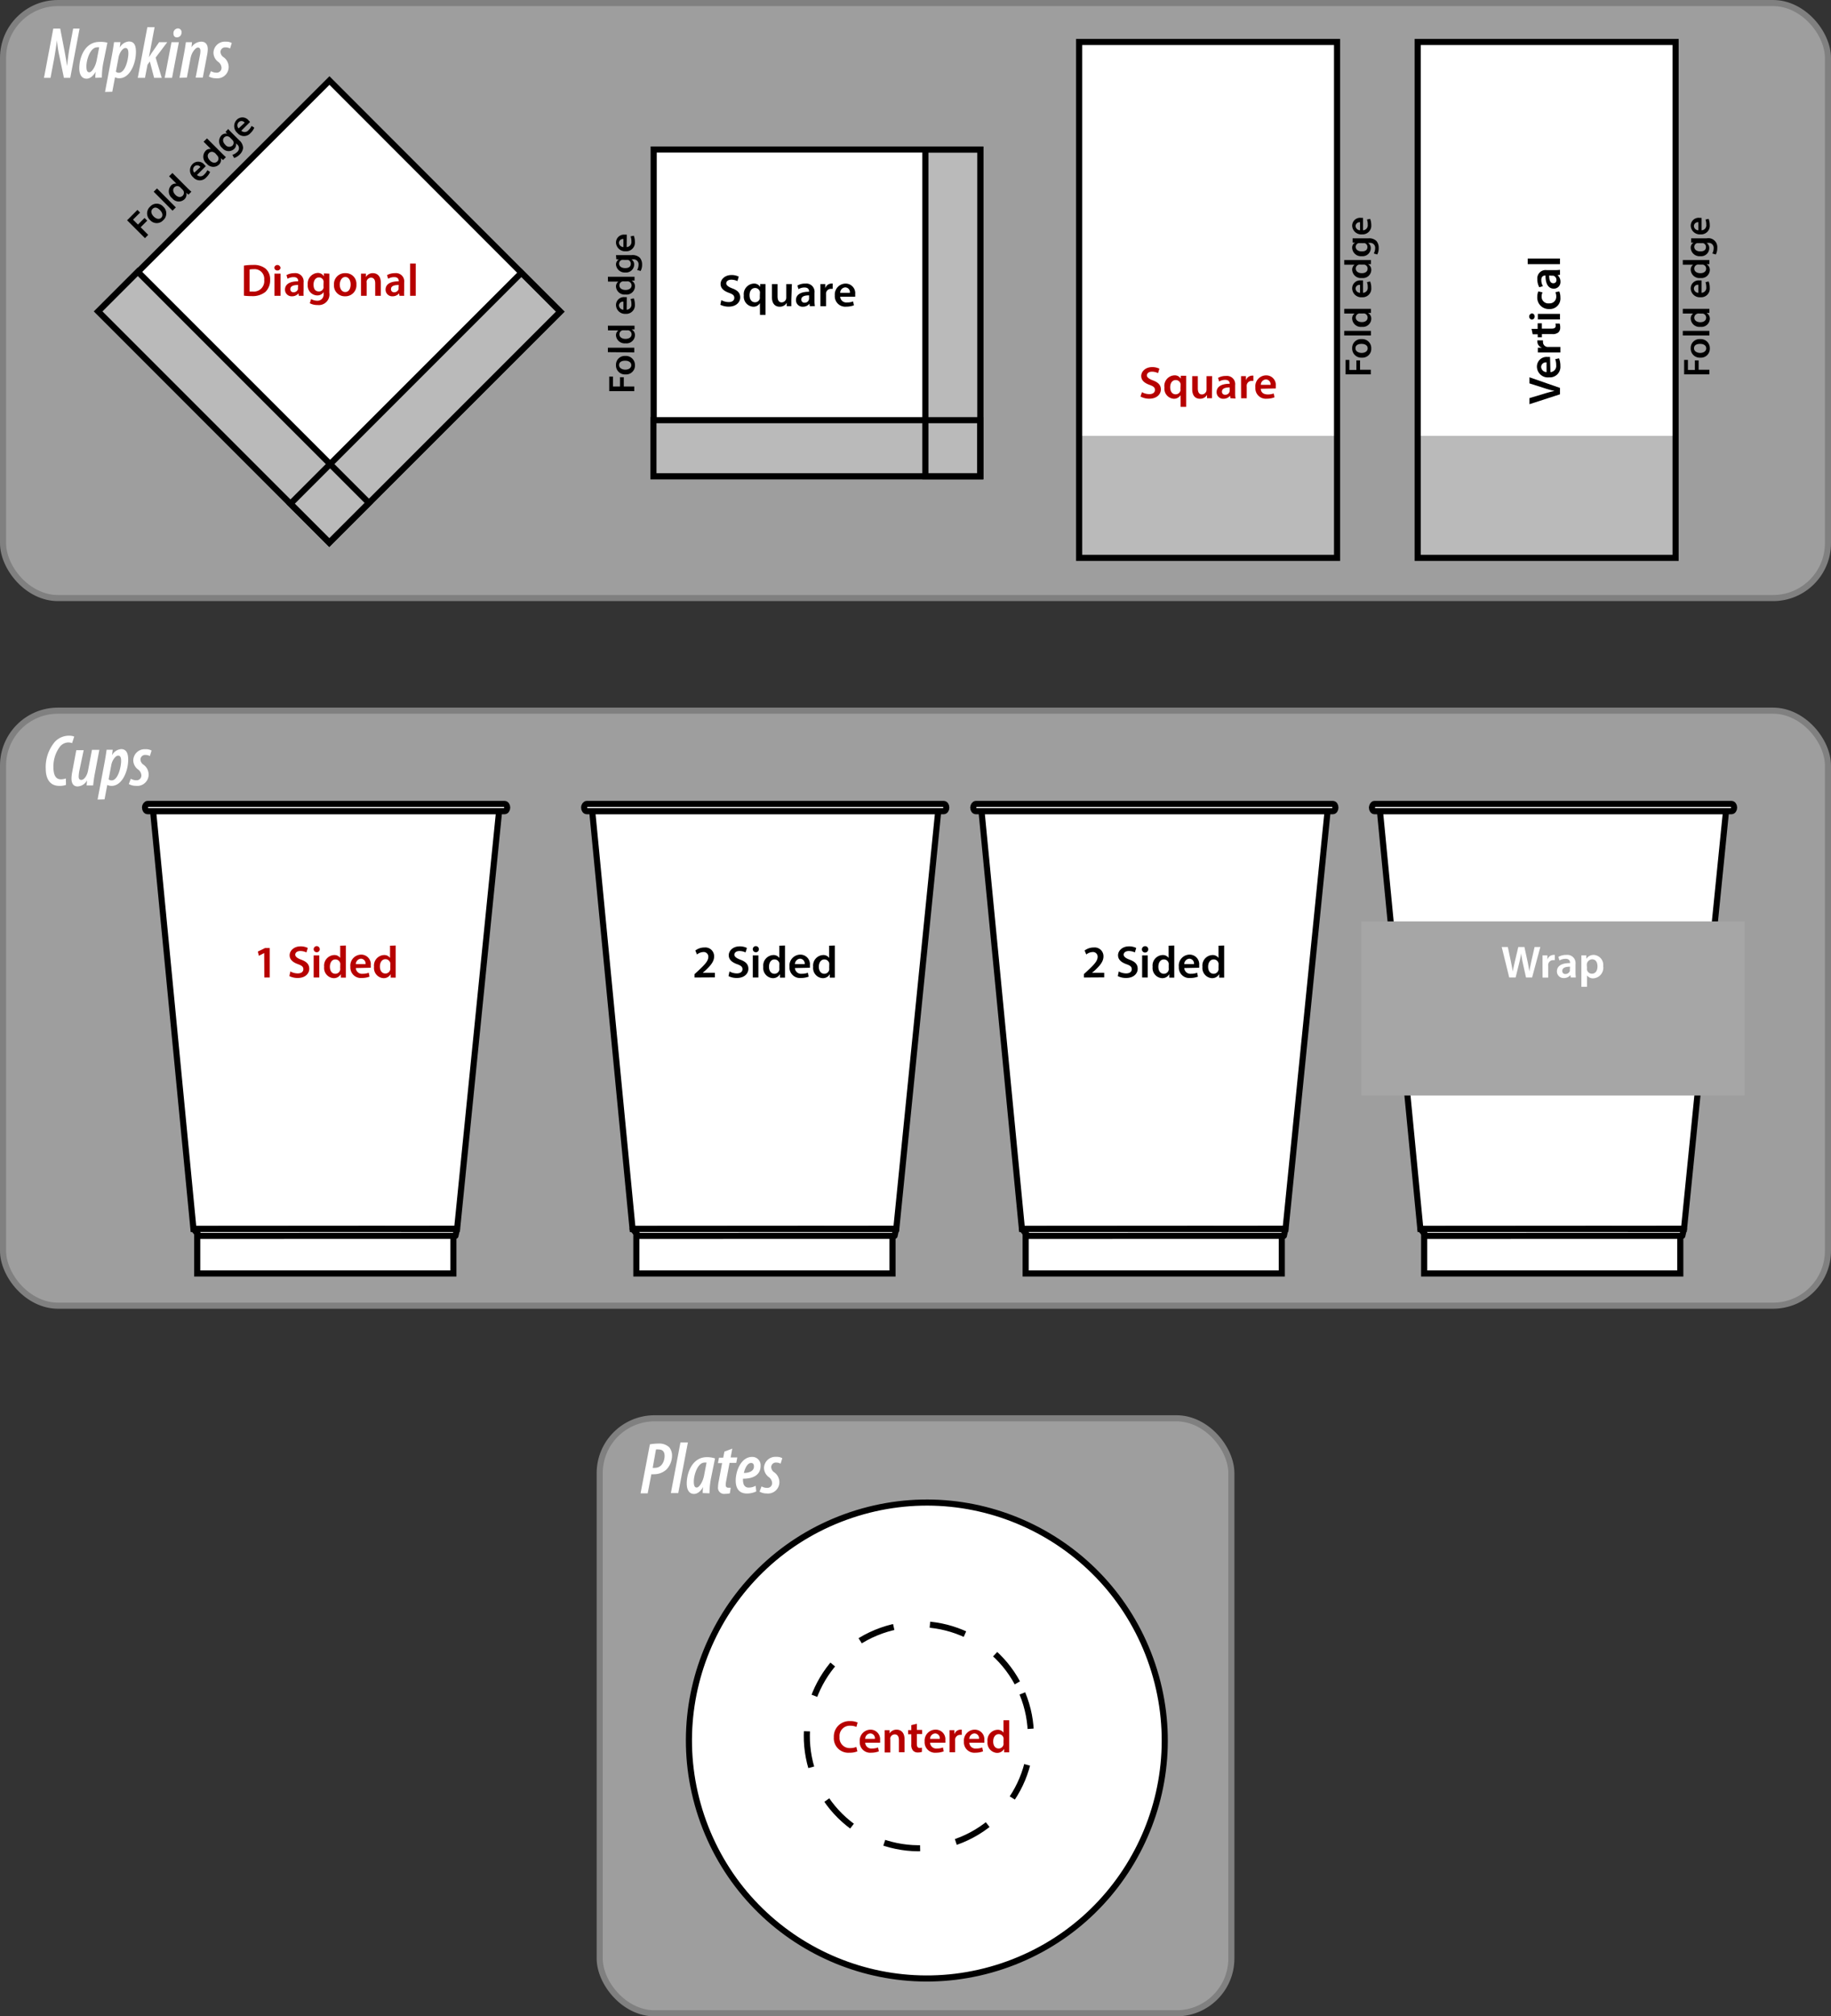<svg xmlns="http://www.w3.org/2000/svg" viewBox="0 0 300.22 330.54"><rect x="0" y="0" width="300.22" height="330.54" fill="#333333" stroke="none"/><defs><style>.cls-1{fill:#9e9e9e;stroke:gray;}.cls-1,.cls-11,.cls-3{stroke-miterlimit:2.61;}.cls-2,.cls-3,.cls-6,.cls-7,.cls-8{fill:#fff;}.cls-11,.cls-3,.cls-4,.cls-6,.cls-7,.cls-8{stroke:#000;}.cls-11,.cls-4{fill:none;}.cls-4{stroke-dasharray:6;}.cls-5{fill:#b70000;}.cls-6,.cls-7{stroke-miterlimit:2.61;}.cls-7,.cls-8{fill-rule:evenodd;}.cls-8{stroke-linejoin:round;}.cls-9{fill:#a6a6a6;}.cls-10{fill:#bababa;}</style></defs><title>info-layouts-stacked</title><g id="Layer_2" data-name="Layer 2"><g id="Layer_1-2" data-name="Layer 1"><rect class="cls-1" x="98.33" y="232.5" width="103.57" height="97.54" rx="9" ry="9"/><path class="cls-2" d="M106.56,236.77a8.9,8.9,0,0,1,1.46-.13,2.38,2.38,0,0,1,1.71.61,2.11,2.11,0,0,1,.46,1.36,3.29,3.29,0,0,1-.93,2.3,3,3,0,0,1-2,.76,2.19,2.19,0,0,1-.46,0l-.6,3.13h-1.17Zm.46,3.85a1.4,1.4,0,0,0,.37,0c1.16,0,1.58-1.15,1.58-1.95,0-.63-.26-1.06-1-1.06a1.68,1.68,0,0,0-.41,0Z"/><path class="cls-2" d="M110,244.76l1.57-8.3h1.22l-1.58,8.3Z"/><path class="cls-2" d="M115.22,244.76c0-.32,0-.63.08-1h0c-.52.87-1.06,1.14-1.51,1.14-.77,0-1.19-.66-1.19-1.7,0-1.78.91-4.33,3.31-4.33a4.07,4.07,0,0,1,1.33.21l-.67,3.29a14.17,14.17,0,0,0-.24,2.43Zm.63-5a1.29,1.29,0,0,0-.33,0c-1.12,0-1.75,2-1.76,3.09,0,.61.1,1,.48,1s1-.88,1.21-2Z"/><path class="cls-2" d="M120.07,237.47l-.27,1.45h1.09l-.17.89h-1.1l-.56,3a4.42,4.42,0,0,0-.07.6c0,.33.16.47.43.47a2.55,2.55,0,0,0,.39,0l-.14.92a2.77,2.77,0,0,1-.76.08,1,1,0,0,1-1.18-1.12,4.94,4.94,0,0,1,.11-.91l.56-3h-.68l.17-.89h.69l.2-1Z"/><path class="cls-2" d="M124,244.49a3.52,3.52,0,0,1-1.54.34c-1.35,0-1.83-.94-1.83-2.12,0-1.65.92-3.88,2.69-3.88a1.36,1.36,0,0,1,1.39,1.47c0,1.52-1.26,2.12-2.88,2.1a2.33,2.33,0,0,0,.1.9.83.83,0,0,0,.84.56,2.28,2.28,0,0,0,1.13-.3Zm-.38-4.09c0-.36-.15-.58-.47-.58-.48,0-.94.61-1.18,1.64.85,0,1.65-.3,1.65-1.05Z"/><path class="cls-2" d="M124.87,243.66a1.75,1.75,0,0,0,.93.25.77.77,0,0,0,.8-.8,1.26,1.26,0,0,0-.59-1,1.94,1.94,0,0,1-.74-1.42,1.87,1.87,0,0,1,2-1.87,1.91,1.91,0,0,1,1,.22l-.28.9a1.36,1.36,0,0,0-.69-.18.76.76,0,0,0-.85.76,1.07,1.07,0,0,0,.49.83,2,2,0,0,1,.85,1.53,1.86,1.86,0,0,1-2.09,1.94,2.23,2.23,0,0,1-1.16-.3Z"/><circle class="cls-3" cx="151.96" cy="285.33" r="39" transform="translate(-82.79 63.08) rotate(-18.53)"/><circle class="cls-4" cx="152.02" cy="285.32" r="18.45" transform="matrix(0.92, -0.38, 0.38, 0.92, -97.62, 79.89)"/><path class="cls-5" d="M140.58,287.1a3.23,3.23,0,0,1-1.3.22,2.37,2.37,0,0,1-2.56-2.53,2.53,2.53,0,0,1,2.68-2.65,2.75,2.75,0,0,1,1.22.23l-.2.73a2.32,2.32,0,0,0-1-.2,1.67,1.67,0,0,0-1.76,1.85,1.65,1.65,0,0,0,1.75,1.81,2.44,2.44,0,0,0,1-.19Z"/><path class="cls-5" d="M141.86,285.69a1,1,0,0,0,1.11.94,2.62,2.62,0,0,0,1-.17l.13.64a3.52,3.52,0,0,1-1.26.22,1.71,1.71,0,0,1-1.87-1.83,1.79,1.79,0,0,1,1.77-1.95,1.57,1.57,0,0,1,1.56,1.76,1.85,1.85,0,0,1,0,.39Zm1.59-.64a.78.78,0,0,0-.75-.89.89.89,0,0,0-.84.89Z"/><path class="cls-5" d="M145.05,284.7c0-.42,0-.77,0-1.08h.81l0,.54h0a1.33,1.33,0,0,1,1.16-.62c.63,0,1.29.41,1.29,1.55v2.15h-.92v-2c0-.52-.19-.92-.69-.92a.77.77,0,0,0-.72.54.92.92,0,0,0,0,.3v2.12h-.93Z"/><path class="cls-5" d="M150.33,282.58v1h.87v.68h-.87v1.61c0,.43.12.67.47.67a1.55,1.55,0,0,0,.36-.05v.7a2,2,0,0,1-.66.09,1,1,0,0,1-.79-.3,1.4,1.4,0,0,1-.29-1V284.3h-.52v-.68h.52v-.82Z"/><path class="cls-5" d="M152.5,285.69a1,1,0,0,0,1.11.94,2.62,2.62,0,0,0,1-.17l.13.64a3.52,3.52,0,0,1-1.26.22,1.71,1.71,0,0,1-1.87-1.83,1.79,1.79,0,0,1,1.77-1.95A1.57,1.57,0,0,1,155,285.3a1.72,1.72,0,0,1,0,.39Zm1.59-.64a.78.78,0,0,0-.75-.89.9.9,0,0,0-.84.89Z"/><path class="cls-5" d="M155.69,284.79c0-.49,0-.84,0-1.17h.79l0,.69h0a1.08,1.08,0,0,1,1-.77.78.78,0,0,1,.22,0v.86a1.85,1.85,0,0,0-.27,0,.81.81,0,0,0-.82.7,2,2,0,0,0,0,.28v1.87h-.92Z"/><path class="cls-5" d="M158.93,285.69a1,1,0,0,0,1.12.94,2.57,2.57,0,0,0,1-.17l.13.64a3.52,3.52,0,0,1-1.26.22,1.71,1.71,0,0,1-1.87-1.83,1.79,1.79,0,0,1,1.77-1.95,1.57,1.57,0,0,1,1.57,1.76,2.94,2.94,0,0,1,0,.39Zm1.59-.64a.78.78,0,0,0-.75-.89.9.9,0,0,0-.84.89Z"/><path class="cls-5" d="M165.47,282v4.26c0,.38,0,.78,0,1h-.82l0-.57h0a1.33,1.33,0,0,1-1.19.66,1.66,1.66,0,0,1-1.54-1.86,1.72,1.72,0,0,1,1.62-1.93,1.14,1.14,0,0,1,1,.47h0V282Zm-.92,3.17a1,1,0,0,0,0-.24.8.8,0,0,0-.79-.65c-.59,0-.91.53-.91,1.2s.32,1.15.9,1.15a.8.8,0,0,0,.79-.65.77.77,0,0,0,0-.27Z"/><rect class="cls-1" x="0.5" y="116.5" width="299.22" height="97.54" rx="9" ry="9"/><path class="cls-2" d="M10.82,128.67a3.1,3.1,0,0,1-1.09.16c-1.87,0-2.23-1.67-2.23-2.78A6.42,6.42,0,0,1,9,121.6a3.17,3.17,0,0,1,2.3-1,2.1,2.1,0,0,1,.87.15l-.35,1.07a1.66,1.66,0,0,0-.67-.11,1.82,1.82,0,0,0-1.34.71,5.4,5.4,0,0,0-1.05,3.33c0,1.17.3,2,1.21,2a2.48,2.48,0,0,0,.83-.14Z"/><path class="cls-2" d="M16.29,122.92l-.74,3.9c-.15.76-.22,1.43-.28,1.94H14.2l.07-.84h0a1.83,1.83,0,0,1-1.55,1c-.73,0-1-.58-1-1.28a6,6,0,0,1,.12-1.08l.67-3.58h1.21L13,126.4a5.47,5.47,0,0,0-.1.92c0,.31.13.53.42.53.46,0,.95-.64,1.12-1.55l.64-3.38Z"/><path class="cls-2" d="M16,131.07l1.16-6.16c.14-.75.24-1.45.32-2h1l-.11.89h0a1.87,1.87,0,0,1,1.49-1c.95,0,1.16.86,1.16,1.73,0,1.9-1,4.3-2.72,4.3a1.52,1.52,0,0,1-.71-.16h0l-.45,2.37Zm1.81-3.32a.75.75,0,0,0,.48.18c1.1,0,1.57-2.3,1.57-3.16,0-.48-.07-.9-.49-.9s-1,.75-1.14,1.64Z"/><path class="cls-2" d="M21.45,127.66a1.75,1.75,0,0,0,.93.25.77.77,0,0,0,.8-.8,1.26,1.26,0,0,0-.59-1,1.94,1.94,0,0,1-.74-1.42,1.87,1.87,0,0,1,2-1.87,1.91,1.91,0,0,1,1,.22l-.28.9a1.36,1.36,0,0,0-.69-.18.76.76,0,0,0-.85.76,1.07,1.07,0,0,0,.49.83,2,2,0,0,1,.85,1.53,1.86,1.86,0,0,1-2.09,1.94,2.23,2.23,0,0,1-1.16-.3Z"/><rect class="cls-6" x="32.34" y="202.52" width="42" height="6.24"/><polygon class="cls-7" points="74.95 201.44 81.84 132.93 25.1 132.93 31.72 201.47 74.95 201.44"/><polygon class="cls-8" points="32.69 202.6 74.68 202.59 74.93 201.47 31.73 201.46 32.69 202.6"/><path class="cls-7" d="M24.2,131.79H82.74c.23,0,.42.27.42.59h0c0,.33-.19.6-.42.6H24.2c-.23,0-.42-.27-.42-.6h0C23.78,132.06,24,131.79,24.2,131.79Z"/><path class="cls-5" d="M43.32,156.23h0l-.88.45-.16-.69,1.18-.58h.77v4.83h-.89Z"/><path class="cls-5" d="M47.61,159.25a2.51,2.51,0,0,0,1.21.32c.59,0,.92-.28.92-.69s-.26-.6-.9-.83c-.82-.3-1.35-.74-1.35-1.46s.68-1.45,1.77-1.45a2.59,2.59,0,0,1,1.21.26l-.23.73a2.24,2.24,0,0,0-1-.23c-.58,0-.83.31-.83.6s.29.57,1,.83c.87.32,1.3.76,1.3,1.49s-.61,1.5-1.91,1.5a3,3,0,0,1-1.35-.31Z"/><path class="cls-5" d="M52.43,155.61a.49.49,0,0,1-.52.49.5.5,0,1,1,.52-.49Zm-1,4.63v-3.62h.92v3.62Z"/><path class="cls-5" d="M56.71,155v4.26c0,.38,0,.78,0,1h-.82l0-.57h0a1.33,1.33,0,0,1-1.19.66,1.67,1.67,0,0,1-1.55-1.86,1.73,1.73,0,0,1,1.63-1.93,1.15,1.15,0,0,1,1,.47h0v-2Zm-.92,3.17a1,1,0,0,0,0-.24.8.8,0,0,0-.79-.65c-.59,0-.91.53-.91,1.2s.32,1.15.9,1.15a.8.8,0,0,0,.79-.65.77.77,0,0,0,0-.27Z"/><path class="cls-5" d="M58.34,158.69a1,1,0,0,0,1.12.94,2.66,2.66,0,0,0,1-.17l.13.64a3.58,3.58,0,0,1-1.27.22,1.72,1.72,0,0,1-1.87-1.83,1.8,1.8,0,0,1,1.78-2,1.57,1.57,0,0,1,1.56,1.76,1.85,1.85,0,0,1,0,.39Zm1.6-.64a.79.79,0,0,0-.76-.89.91.91,0,0,0-.84.89Z"/><path class="cls-5" d="M64.88,155v4.26c0,.38,0,.78,0,1h-.82l0-.57h0a1.3,1.3,0,0,1-1.18.66,1.66,1.66,0,0,1-1.55-1.86,1.72,1.72,0,0,1,1.62-1.93,1.14,1.14,0,0,1,1,.47h0v-2ZM64,158.13a2.12,2.12,0,0,0,0-.24.81.81,0,0,0-.79-.65c-.59,0-.92.53-.92,1.2s.33,1.15.91,1.15a.81.81,0,0,0,.79-.65,1.12,1.12,0,0,0,0-.27Z"/><rect class="cls-6" x="104.34" y="202.52" width="42" height="6.24"/><polygon class="cls-7" points="146.96 201.44 153.84 132.93 97.1 132.93 103.72 201.47 146.96 201.44"/><polygon class="cls-8" points="104.69 202.6 146.68 202.59 146.93 201.47 103.73 201.46 104.69 202.6"/><path class="cls-7" d="M96.2,131.79h58.54c.23,0,.42.27.42.59h0c0,.33-.19.6-.42.6H96.2c-.23,0-.42-.27-.42-.6h0C95.78,132.06,96,131.79,96.2,131.79Z"/><path d="M113.88,160.24v-.55l.58-.53c1.14-1.06,1.67-1.64,1.68-2.28a.76.76,0,0,0-.86-.81,1.75,1.75,0,0,0-1,.4l-.27-.65a2.42,2.42,0,0,1,1.49-.5,1.44,1.44,0,0,1,1.59,1.47c0,.85-.61,1.53-1.45,2.32l-.42.36v0h2v.75Z"/><path d="M119.61,159.25a2.51,2.51,0,0,0,1.21.32c.59,0,.92-.28.92-.69s-.26-.6-.9-.83c-.82-.3-1.35-.74-1.35-1.46s.68-1.45,1.77-1.45a2.59,2.59,0,0,1,1.21.26l-.23.73a2.24,2.24,0,0,0-1-.23c-.58,0-.83.31-.83.6s.29.57,1,.83c.87.32,1.3.76,1.3,1.49s-.61,1.5-1.91,1.5a3,3,0,0,1-1.35-.31Z"/><path d="M124.43,155.61a.49.49,0,0,1-.52.49.5.5,0,1,1,.52-.49Zm-1,4.63v-3.62h.92v3.62Z"/><path d="M128.71,155v4.26c0,.38,0,.78,0,1h-.82l0-.57h0a1.33,1.33,0,0,1-1.19.66,1.67,1.67,0,0,1-1.55-1.86,1.73,1.73,0,0,1,1.63-1.93,1.15,1.15,0,0,1,1,.47h0v-2Zm-.92,3.17a1,1,0,0,0,0-.24.8.8,0,0,0-.79-.65c-.59,0-.91.53-.91,1.2s.32,1.15.9,1.15a.8.8,0,0,0,.79-.65.77.77,0,0,0,0-.27Z"/><path d="M130.34,158.69a1,1,0,0,0,1.12.94,2.66,2.66,0,0,0,1-.17l.13.64a3.58,3.58,0,0,1-1.27.22,1.72,1.72,0,0,1-1.87-1.83,1.8,1.8,0,0,1,1.78-2,1.57,1.57,0,0,1,1.56,1.76,1.85,1.85,0,0,1,0,.39Zm1.6-.64a.79.79,0,0,0-.76-.89.91.91,0,0,0-.84.89Z"/><path d="M136.88,155v4.26c0,.38,0,.78,0,1h-.82l0-.57h0a1.3,1.3,0,0,1-1.18.66,1.66,1.66,0,0,1-1.55-1.86,1.72,1.72,0,0,1,1.62-1.93,1.14,1.14,0,0,1,1,.47h0v-2Zm-.91,3.17a2.12,2.12,0,0,0,0-.24.81.81,0,0,0-.79-.65c-.59,0-.92.53-.92,1.2s.33,1.15.91,1.15a.81.81,0,0,0,.79-.65,1.12,1.12,0,0,0,0-.27Z"/><rect class="cls-6" x="168.17" y="202.52" width="42" height="6.24"/><polygon class="cls-7" points="210.79 201.44 217.68 132.93 160.93 132.93 167.56 201.47 210.79 201.44"/><polygon class="cls-8" points="168.52 202.6 210.51 202.59 210.76 201.47 167.57 201.46 168.52 202.6"/><path class="cls-7" d="M160,131.79h58.55c.23,0,.41.27.41.59h0c0,.33-.18.6-.41.6H160c-.23,0-.42-.27-.42-.6h0C159.61,132.06,159.8,131.79,160,131.79Z"/><path d="M177.72,160.24v-.55l.57-.53c1.14-1.06,1.67-1.64,1.68-2.28a.76.76,0,0,0-.86-.81,1.75,1.75,0,0,0-1,.4l-.27-.65a2.44,2.44,0,0,1,1.49-.5,1.44,1.44,0,0,1,1.6,1.47c0,.85-.61,1.53-1.45,2.32l-.43.36v0h2v.75Z"/><path d="M183.44,159.25a2.54,2.54,0,0,0,1.21.32c.59,0,.92-.28.92-.69s-.25-.6-.9-.83c-.82-.3-1.35-.74-1.35-1.46s.69-1.45,1.77-1.45a2.56,2.56,0,0,1,1.21.26l-.22.73a2.24,2.24,0,0,0-1-.23c-.58,0-.84.31-.84.6s.29.57,1,.83c.88.32,1.3.76,1.3,1.49s-.61,1.5-1.91,1.5a3,3,0,0,1-1.35-.31Z"/><path d="M188.27,155.61a.52.52,0,1,1-.52-.5A.49.49,0,0,1,188.27,155.61Zm-1,4.63v-3.62h.92v3.62Z"/><path d="M192.54,155v4.26c0,.38,0,.78,0,1h-.82l0-.57h0a1.31,1.31,0,0,1-1.18.66,1.66,1.66,0,0,1-1.55-1.86,1.72,1.72,0,0,1,1.62-1.93,1.14,1.14,0,0,1,1,.47h0v-2Zm-.91,3.17a1.05,1.05,0,0,0,0-.24.8.8,0,0,0-.79-.65c-.58,0-.91.53-.91,1.2s.33,1.15.91,1.15a.81.81,0,0,0,.79-.65,1.12,1.12,0,0,0,0-.27Z"/><path d="M194.18,158.69a1,1,0,0,0,1.11.94,2.62,2.62,0,0,0,1-.17l.13.64a3.52,3.52,0,0,1-1.26.22,1.71,1.71,0,0,1-1.87-1.83,1.79,1.79,0,0,1,1.77-2,1.57,1.57,0,0,1,1.56,1.76,1.85,1.85,0,0,1,0,.39Zm1.59-.64a.78.78,0,0,0-.75-.89.89.89,0,0,0-.84.89Z"/><path d="M200.72,155v4.26c0,.38,0,.78,0,1h-.82l0-.57h0a1.33,1.33,0,0,1-1.19.66,1.67,1.67,0,0,1-1.55-1.86,1.72,1.72,0,0,1,1.63-1.93,1.17,1.17,0,0,1,1,.47h0v-2Zm-.92,3.17a2.12,2.12,0,0,0,0-.24.8.8,0,0,0-.79-.65c-.59,0-.92.53-.92,1.2s.33,1.15.91,1.15a.81.81,0,0,0,.79-.65,1.12,1.12,0,0,0,0-.27Z"/><rect class="cls-6" x="233.51" y="202.52" width="42" height="6.24"/><polygon class="cls-7" points="276.12 201.44 283.01 132.93 226.26 132.93 232.89 201.47 276.12 201.44"/><polygon class="cls-8" points="233.85 202.6 275.84 202.59 276.1 201.47 232.9 201.46 233.85 202.6"/><path class="cls-7" d="M225.36,131.79h58.55c.23,0,.42.27.42.59h0c0,.33-.19.6-.42.6H225.36c-.22,0-.41-.27-.41-.6h0C225,132.06,225.14,131.79,225.36,131.79Z"/><rect class="cls-9" x="223.22" y="151.04" width="62.83" height="28.55"/><path class="cls-2" d="M247.46,160.24l-1.23-5h1l.48,2.27c.13.62.25,1.26.33,1.75h0c.08-.52.23-1.12.37-1.75l.54-2.27h1l.5,2.3c.13.6.23,1.16.31,1.7h0c.09-.55.21-1.12.34-1.73l.52-2.27h.94l-1.35,5h-1l-.52-2.36a16,16,0,0,1-.27-1.59h0c-.09.54-.18,1-.33,1.59l-.58,2.36Z"/><path class="cls-2" d="M252.92,157.79c0-.49,0-.84,0-1.17h.8l0,.69h0a1.07,1.07,0,0,1,1-.77.68.68,0,0,1,.21,0v.86a1.57,1.57,0,0,0-.27,0,.8.8,0,0,0-.81.7,1.14,1.14,0,0,0,0,.28v1.87h-.92Z"/><path class="cls-2" d="M257.55,160.24l-.06-.4h0a1.32,1.32,0,0,1-1.07.49,1.08,1.08,0,0,1-1.14-1.08c0-.92.81-1.38,2.15-1.37v-.06c0-.24-.09-.64-.73-.64a2,2,0,0,0-1,.27l-.18-.59a2.56,2.56,0,0,1,1.31-.32,1.35,1.35,0,0,1,1.5,1.52v1.31a6.93,6.93,0,0,0,.05.87Zm-.12-1.77c-.65,0-1.27.13-1.27.68a.48.48,0,0,0,.52.52.75.75,0,0,0,.72-.5.69.69,0,0,0,0-.2Z"/><path class="cls-2" d="M259.29,157.83c0-.48,0-.87,0-1.21h.81l0,.56h0a1.4,1.4,0,0,1,1.24-.64,1.65,1.65,0,0,1,1.53,1.84,1.74,1.74,0,0,1-1.66,2,1.21,1.21,0,0,1-1-.49h0v1.88h-.92Zm.92.9a.69.69,0,0,0,0,.25.82.82,0,0,0,.8.64c.58,0,.92-.48.92-1.2s-.31-1.16-.9-1.16a.91.91,0,0,0-.85.91Z"/><rect class="cls-1" x="0.5" y="0.5" width="299.22" height="97.54" rx="9" ry="9"/><path class="cls-2" d="M7.21,12.76,8.74,4.68H9.87l.72,3.73c.18,1,.32,1.73.4,2.42h0c.11-.87.23-2.06.46-3.24L12,4.68h1.05l-1.53,8.08H10.48L9.74,9.21a18,18,0,0,1-.4-2.6h0c-.11.83-.28,2-.5,3.21l-.56,2.94Z"/><path class="cls-2" d="M15.63,12.76c0-.32,0-.63.07-1h0c-.52.87-1.06,1.14-1.51,1.14-.77,0-1.19-.66-1.19-1.7,0-1.78.91-4.33,3.31-4.33A4.07,4.07,0,0,1,17.61,7l-.67,3.29a13.23,13.23,0,0,0-.24,2.43Zm.63-5a1.29,1.29,0,0,0-.33,0c-1.13,0-1.75,2-1.76,3.09,0,.61.09,1,.48,1s1-.88,1.21-2Z"/><path class="cls-2" d="M17.22,15.07l1.16-6.16c.14-.75.24-1.45.32-2h1.05l-.11.89h0a1.87,1.87,0,0,1,1.49-1c1,0,1.16.86,1.16,1.73,0,1.9-1,4.3-2.72,4.3a1.52,1.52,0,0,1-.71-.16h0l-.45,2.37ZM19,11.75a.75.75,0,0,0,.48.18c1.1,0,1.57-2.3,1.57-3.16,0-.48-.07-.9-.49-.9s-1,.75-1.14,1.64Z"/><path class="cls-2" d="M22.59,12.76l1.57-8.3h1.19l-.93,4.92h0c.14-.22.3-.44.41-.64l1.26-1.82h1.33L25.52,9.44l1,3.32H25.27l-.7-2.68-.38.52-.42,2.16Z"/><path class="cls-2" d="M27,12.76l1.12-5.84h1.21l-1.12,5.84ZM29,6.13c-.39,0-.57-.29-.56-.68a.76.76,0,0,1,.72-.79.59.59,0,0,1,.6.68.76.76,0,0,1-.75.79Z"/><path class="cls-2" d="M29.43,12.76l.73-3.9c.15-.75.24-1.42.32-1.94h1l-.08.83h0A1.93,1.93,0,0,1,33,6.83c.78,0,1.07.57,1.07,1.23a5.63,5.63,0,0,1-.12,1l-.7,3.66H32.08l.71-3.7a3.2,3.2,0,0,0,.07-.7c0-.31-.13-.53-.42-.53s-1,.66-1.2,1.77l-.6,3.16Z"/><path class="cls-2" d="M34.59,11.66a1.75,1.75,0,0,0,.93.25.77.77,0,0,0,.8-.8,1.26,1.26,0,0,0-.59-1A1.94,1.94,0,0,1,35,8.7a1.87,1.87,0,0,1,2-1.87,1.91,1.91,0,0,1,1,.22l-.28.9A1.39,1.39,0,0,0,37,7.77a.76.76,0,0,0-.85.76,1.07,1.07,0,0,0,.49.83,2,2,0,0,1,.85,1.53,1.86,1.86,0,0,1-2.09,1.94,2.23,2.23,0,0,1-1.16-.3Z"/><rect class="cls-2" x="232.45" y="6.88" width="42.29" height="84.57"/><rect class="cls-10" x="232.5" y="71.45" width="42.14" height="19.9"/><rect class="cls-11" x="232.45" y="6.88" width="42.29" height="84.57"/><path d="M255.78,64.64l-5,1.62v-1l2.28-.68c.63-.2,1.22-.36,1.83-.49v0a18.41,18.41,0,0,1-1.82-.51l-2.29-.73v-1l5,1.74Z"/><path d="M254.22,61a1,1,0,0,0,.94-1.12,2.79,2.79,0,0,0-.16-1l.63-.14a3.41,3.41,0,0,1,.22,1.27A1.72,1.72,0,0,1,254,61.86a1.79,1.79,0,0,1-2-1.78,1.58,1.58,0,0,1,1.76-1.56,2.79,2.79,0,0,1,.39,0Zm-.64-1.59a.78.78,0,0,0-.89.75.91.91,0,0,0,.89.84Z"/><path d="M253.32,57.78c-.49,0-.84,0-1.17,0V57l.69,0v0a1.07,1.07,0,0,1-.77-1,1.25,1.25,0,0,1,0-.21H253a1,1,0,0,0,0,.27.79.79,0,0,0,.69.81,1.18,1.18,0,0,0,.28,0h1.88v.91Z"/><path d="M251.12,53.91h1V53h.69v.87h1.6c.44,0,.67-.12.67-.47a1.06,1.06,0,0,0-.05-.36h.7a2,2,0,0,1,.09.66,1.05,1.05,0,0,1-.3.79,1.44,1.44,0,0,1-1,.28h-1.7v.52h-.69V54.8h-.82Z"/><path d="M251.14,51.37a.49.49,0,0,1,.49.52.48.48,0,0,1-.49.5.51.51,0,0,1,0-1Zm4.64,1h-3.63v-.92h3.63Z"/><path d="M255.67,47.77a2.64,2.64,0,0,1,.18,1A1.73,1.73,0,0,1,254,50.66a1.87,1.87,0,0,1-1.94-2,2.24,2.24,0,0,1,.17-.89l.69.16a1.58,1.58,0,0,0-.15.7A1.09,1.09,0,0,0,254,49.73a1.08,1.08,0,0,0,1.17-1.11,1.83,1.83,0,0,0-.14-.72Z"/><path d="M255.78,45.05l-.4.06v0a1.34,1.34,0,0,1,.48,1.07,1.08,1.08,0,0,1-1.08,1.14c-.92,0-1.38-.81-1.37-2.15h-.06c-.24,0-.63.1-.63.74a1.87,1.87,0,0,0,.27,1l-.6.18a2.67,2.67,0,0,1-.32-1.31,1.36,1.36,0,0,1,1.53-1.5h1.31a5.59,5.59,0,0,0,.87-.05Zm-1.77.12c0,.64.12,1.26.67,1.26a.48.48,0,0,0,.52-.52.73.73,0,0,0-.49-.71.53.53,0,0,0-.21,0Z"/><path d="M250.49,43.3v-.92h5.29v.92Z"/><path d="M276.14,61.37V59h.62v1.64h1.14V59.08h.62v1.53h1.76v.76Z"/><path d="M278.76,55.59a1.48,1.48,0,0,1,1.59,1.54,1.45,1.45,0,0,1-1.54,1.5,1.48,1.48,0,0,1-1.59-1.55A1.44,1.44,0,0,1,278.76,55.59Zm0,2.26c.58,0,1-.28,1-.75s-.42-.73-1-.73-1,.21-1,.73S278.29,57.85,278.79,57.85Z"/><path d="M275.92,55v-.76h4.36V55Z"/><path d="M275.92,50.63h3.52l.84,0v.67l-.47,0v0a1.07,1.07,0,0,1,.54,1,1.37,1.37,0,0,1-1.53,1.28,1.42,1.42,0,0,1-1.6-1.34,1,1,0,0,1,.39-.84h-1.69Zm2.62.76a.71.71,0,0,0-.74.67c0,.48.43.76,1,.76s.95-.28.95-.76a.68.68,0,0,0-.53-.65.86.86,0,0,0-.23,0Z"/><path d="M279,48a.81.81,0,0,0,.77-.92,2.41,2.41,0,0,0-.13-.83l.52-.11a3,3,0,0,1,.18,1.05,1.41,1.41,0,0,1-1.51,1.54,1.48,1.48,0,0,1-1.61-1.46,1.3,1.3,0,0,1,1.46-1.3,2,2,0,0,1,.32,0Zm-.53-1.31a.63.63,0,0,0-.73.62.73.73,0,0,0,.73.69Z"/><path d="M275.92,42.62h3.52c.31,0,.64,0,.84,0v.68l-.47,0h0a1.08,1.08,0,0,1,.54,1,1.37,1.37,0,0,1-1.53,1.28,1.43,1.43,0,0,1-1.6-1.34,1,1,0,0,1,.39-.85h-1.69Zm2.62.75-.2,0a.67.67,0,0,0-.54.65c0,.49.43.76,1,.76s.95-.27.95-.75a.66.66,0,0,0-.53-.65.85.85,0,0,0-.23,0Z"/><path d="M277.29,39.07l.86,0h1.69a1.46,1.46,0,0,1,1.73,1.6,2.14,2.14,0,0,1-.24,1.05l-.57-.17a1.81,1.81,0,0,0,.22-.87.8.8,0,0,0-.9-.86h-.26a1,1,0,0,1,.44.87A1.33,1.33,0,0,1,278.8,42a1.44,1.44,0,0,1-1.58-1.36.93.93,0,0,1,.47-.87h0l-.4,0Zm1.2.78-.21,0a.64.64,0,0,0-.48.62c0,.42.37.74,1,.74s.92-.26.92-.74a.65.65,0,0,0-.46-.61,1.18,1.18,0,0,0-.27,0Z"/><path d="M279,37.75a.81.81,0,0,0,.77-.92,2.43,2.43,0,0,0-.13-.84l.52-.11a3,3,0,0,1,.18,1,1.41,1.41,0,0,1-1.51,1.54A1.48,1.48,0,0,1,277.22,37a1.3,1.3,0,0,1,1.46-1.29l.32,0Zm-.53-1.32a.65.65,0,0,0-.73.62.74.74,0,0,0,.73.7Z"/><rect class="cls-2" x="176.94" y="6.88" width="42.29" height="84.57"/><rect class="cls-10" x="176.99" y="71.45" width="42.14" height="19.9"/><rect class="cls-11" x="176.94" y="6.88" width="42.29" height="84.57"/><path class="cls-5" d="M187.24,64.29a2.58,2.58,0,0,0,1.22.32c.58,0,.91-.28.91-.69s-.25-.6-.89-.83c-.83-.3-1.36-.74-1.36-1.46s.69-1.45,1.77-1.45a2.56,2.56,0,0,1,1.21.26l-.22.73a2.22,2.22,0,0,0-1-.24c-.58,0-.83.32-.83.61s.29.56,1,.82c.87.33,1.29.77,1.29,1.49s-.61,1.51-1.9,1.51A2.93,2.93,0,0,1,187,65Z"/><path class="cls-5" d="M193.57,64.78h0a1.25,1.25,0,0,1-1.12.59,1.65,1.65,0,0,1-1.52-1.84,1.73,1.73,0,0,1,1.62-2,1.14,1.14,0,0,1,1.06.55h0l0-.48h.88c0,.32,0,.67,0,1.05v4.05h-.91Zm0-1.63a.83.83,0,0,0,0-.22.8.8,0,0,0-.78-.63c-.59,0-.92.5-.92,1.18s.32,1.16.9,1.16a.8.8,0,0,0,.78-.6.92.92,0,0,0,0-.28Z"/><path class="cls-5" d="M198.72,64.2q0,.64,0,1.08h-.81l0-.55h0a1.3,1.3,0,0,1-1.16.64c-.66,0-1.27-.4-1.27-1.58V61.66h.92v2c0,.6.19,1,.68,1a.78.78,0,0,0,.7-.49.82.82,0,0,0,.05-.28V61.66h.92Z"/><path class="cls-5" d="M201.75,65.28l-.06-.4h0a1.39,1.39,0,0,1-1.08.49,1.07,1.07,0,0,1-1.13-1.08c0-.92.81-1.38,2.15-1.38v0c0-.24-.1-.64-.74-.64a1.91,1.91,0,0,0-1,.27l-.17-.59a2.5,2.5,0,0,1,1.31-.32,1.35,1.35,0,0,1,1.49,1.52v1.31a5.3,5.3,0,0,0,.06.87Zm-.12-1.77c-.65,0-1.27.13-1.27.68a.48.48,0,0,0,.52.52.7.7,0,0,0,.75-.7Z"/><path class="cls-5" d="M203.49,62.83c0-.5,0-.85,0-1.17h.8l0,.69h0a1.08,1.08,0,0,1,1-.77.78.78,0,0,1,.22,0v.86a1.85,1.85,0,0,0-.27,0,.8.8,0,0,0-.82.69,1.29,1.29,0,0,0,0,.29v1.87h-.92Z"/><path class="cls-5" d="M206.73,63.73c0,.65.53.93,1.11.93a2.61,2.61,0,0,0,1-.16l.13.63a3.3,3.3,0,0,1-1.26.23,1.71,1.71,0,0,1-1.87-1.83,1.79,1.79,0,0,1,1.77-2,1.57,1.57,0,0,1,1.57,1.76,3.1,3.1,0,0,1,0,.39Zm1.59-.64a.78.78,0,0,0-.75-.89.89.89,0,0,0-.84.89Z"/><path d="M220.63,61.37V59h.62v1.64h1.15V59.08H223v1.53h1.76v.76Z"/><path d="M223.25,55.59a1.48,1.48,0,0,1,1.59,1.54,1.44,1.44,0,0,1-1.54,1.5,1.49,1.49,0,0,1-1.59-1.55A1.44,1.44,0,0,1,223.25,55.59Zm0,2.26c.58,0,1-.28,1-.75s-.43-.73-1-.73-1,.21-1,.73S222.78,57.85,223.28,57.85Z"/><path d="M220.41,55v-.76h4.37V55Z"/><path d="M220.41,50.63h3.52l.85,0v.67l-.48,0v0a1.07,1.07,0,0,1,.54,1,1.37,1.37,0,0,1-1.53,1.28,1.42,1.42,0,0,1-1.6-1.34.94.94,0,0,1,.4-.84h-1.7Zm2.62.76a.68.68,0,0,0-.2,0,.65.65,0,0,0-.53.65c0,.48.43.76,1,.76s.94-.28.94-.76a.67.67,0,0,0-.53-.65.78.78,0,0,0-.22,0Z"/><path d="M223.49,48a.81.81,0,0,0,.77-.92,2.19,2.19,0,0,0-.13-.83l.52-.11a2.74,2.74,0,0,1,.19,1.05,1.42,1.42,0,0,1-1.52,1.54,1.48,1.48,0,0,1-1.61-1.46,1.3,1.3,0,0,1,1.46-1.3,2,2,0,0,1,.32,0ZM223,46.7a.63.63,0,0,0-.73.62A.73.73,0,0,0,223,48Z"/><path d="M220.41,42.62h3.52c.31,0,.64,0,.85,0v.68l-.48,0h0a1.08,1.08,0,0,1,.54,1,1.37,1.37,0,0,1-1.53,1.28,1.43,1.43,0,0,1-1.6-1.34,1,1,0,0,1,.4-.85h-1.7Zm2.62.75-.2,0a.67.67,0,0,0-.53.65c0,.49.43.76,1,.76s.94-.27.94-.75a.65.65,0,0,0-.53-.65.78.78,0,0,0-.22,0Z"/><path d="M221.78,39.07l.86,0h1.7a1.71,1.71,0,0,1,1.36.45,1.74,1.74,0,0,1,.36,1.15,2.14,2.14,0,0,1-.24,1.05l-.57-.17a1.81,1.81,0,0,0,.23-.87.8.8,0,0,0-.91-.86h-.26a1,1,0,0,1,.45.87A1.34,1.34,0,0,1,223.29,42a1.44,1.44,0,0,1-1.58-1.36.93.93,0,0,1,.47-.87h0l-.4,0Zm1.2.78-.2,0a.63.63,0,0,0-.49.62c0,.42.37.74,1,.74s.92-.26.92-.74a.64.64,0,0,0-.45-.61,1.24,1.24,0,0,0-.27,0Z"/><path d="M223.49,37.75a.81.81,0,0,0,.77-.92,2.21,2.21,0,0,0-.13-.84l.52-.11a2.74,2.74,0,0,1,.19,1,1.42,1.42,0,0,1-1.52,1.54A1.48,1.48,0,0,1,221.71,37a1.3,1.3,0,0,1,1.46-1.29l.32,0ZM223,36.43a.65.65,0,0,0-.73.62.74.74,0,0,0,.73.7Z"/><rect class="cls-3" x="107.18" y="24.51" width="53.55" height="53.55"/><rect class="cls-10" x="151.73" y="24.53" width="9.01" height="53.54"/><rect class="cls-10" x="107.14" y="68.88" width="53.6" height="9.19"/><rect class="cls-11" x="151.73" y="24.53" width="9.01" height="53.54"/><rect class="cls-11" x="107.14" y="68.88" width="53.6" height="9.19"/><path d="M118.27,49.2a2.58,2.58,0,0,0,1.22.32c.58,0,.91-.28.91-.69s-.25-.6-.89-.83c-.83-.3-1.36-.74-1.36-1.46s.69-1.45,1.77-1.45a2.56,2.56,0,0,1,1.21.26l-.22.73a2.24,2.24,0,0,0-1-.23c-.58,0-.83.31-.83.6s.29.56,1,.83c.87.32,1.29.76,1.29,1.48s-.61,1.51-1.9,1.51a3.07,3.07,0,0,1-1.36-.31Z"/><path d="M124.6,49.7h0a1.24,1.24,0,0,1-1.12.58,1.65,1.65,0,0,1-1.52-1.84,1.73,1.73,0,0,1,1.62-1.95,1.14,1.14,0,0,1,1.06.55h0l0-.48h.88c0,.33,0,.67,0,1v4.05h-.91Zm0-1.64a.83.83,0,0,0,0-.22.8.8,0,0,0-.78-.63c-.59,0-.92.5-.92,1.18s.32,1.16.9,1.16a.79.79,0,0,0,.78-.6.92.92,0,0,0,0-.28Z"/><path d="M129.75,49.11q0,.64,0,1.08H129l0-.55h0a1.3,1.3,0,0,1-1.16.64c-.66,0-1.27-.4-1.27-1.58V46.57h.92v2c0,.6.19,1,.68,1a.78.78,0,0,0,.7-.49.82.82,0,0,0,.05-.28V46.57h.92Z"/><path d="M132.78,50.19l-.06-.4h0a1.35,1.35,0,0,1-1.07.49,1.07,1.07,0,0,1-1.14-1.08c0-.92.81-1.38,2.15-1.37v-.06c0-.24-.1-.64-.74-.64a1.91,1.91,0,0,0-1,.27l-.17-.59a2.5,2.5,0,0,1,1.31-.32A1.35,1.35,0,0,1,133.55,48v1.31a5.3,5.3,0,0,0,.06.87Zm-.12-1.77c-.65,0-1.27.13-1.27.68a.49.49,0,0,0,.53.52.7.7,0,0,0,.74-.7Z"/><path d="M134.52,47.74c0-.5,0-.84,0-1.17h.79l0,.69h0a1.08,1.08,0,0,1,1-.77.78.78,0,0,1,.22,0v.86a1.85,1.85,0,0,0-.27,0,.8.8,0,0,0-.82.7,2,2,0,0,0,0,.28v1.87h-.92Z"/><path d="M137.76,48.64a1,1,0,0,0,1.12.94,2.57,2.57,0,0,0,1-.17l.13.64a3.52,3.52,0,0,1-1.26.22,1.71,1.71,0,0,1-1.87-1.83,1.79,1.79,0,0,1,1.77-1.95,1.57,1.57,0,0,1,1.57,1.76,2.94,2.94,0,0,1,0,.39Zm1.59-.64a.78.78,0,0,0-.75-.89.89.89,0,0,0-.84.89Z"/><path d="M99.89,64.12V61.73h.62v1.63h1.15V61.84h.62v1.52H104v.76Z"/><path d="M102.51,58.35a1.49,1.49,0,0,1,1.6,1.53,1.45,1.45,0,0,1-1.55,1.5A1.47,1.47,0,0,1,101,59.83,1.43,1.43,0,0,1,102.51,58.35Zm0,2.25c.58,0,1-.28,1-.74s-.43-.73-1-.73-1,.21-1,.72S102.05,60.6,102.54,60.6Z"/><path d="M99.67,57.73V57H104v.77Z"/><path d="M99.67,53.39h3.53c.3,0,.64,0,.84,0V54l-.48,0h0a1.07,1.07,0,0,1,.55,1,1.38,1.38,0,0,1-1.54,1.28A1.42,1.42,0,0,1,101,55a1,1,0,0,1,.39-.84v0h-1.7Zm2.62.75-.2,0a.67.67,0,0,0-.53.65c0,.49.43.76,1,.76s1-.27,1-.75a.66.66,0,0,0-.54-.65.78.78,0,0,0-.22,0Z"/><path d="M102.75,50.77a.82.82,0,0,0,.78-.92,2.1,2.1,0,0,0-.14-.83l.53-.11a2.86,2.86,0,0,1,.18,1,1.42,1.42,0,0,1-1.51,1.54A1.48,1.48,0,0,1,101,50a1.3,1.3,0,0,1,1.45-1.29l.32,0Zm-.53-1.32a.65.65,0,0,0-.73.62.75.75,0,0,0,.73.7Z"/><path d="M99.67,45.37h3.53l.84,0V46l-.48,0v0a1.06,1.06,0,0,1,.55,1,1.37,1.37,0,0,1-1.54,1.28A1.41,1.41,0,0,1,101,47a1,1,0,0,1,.39-.84h-1.7Zm2.62.76a.71.71,0,0,0-.2,0,.65.65,0,0,0-.53.65c0,.48.43.75,1,.75s1-.27,1-.75a.68.68,0,0,0-.54-.65.78.78,0,0,0-.22,0Z"/><path d="M101,41.82c.21,0,.45,0,.86,0h1.7a1.74,1.74,0,0,1,1.36.44,1.71,1.71,0,0,1,.36,1.16,2.1,2.1,0,0,1-.24,1l-.57-.16a1.82,1.82,0,0,0,.23-.88.8.8,0,0,0-.9-.86h-.26a1,1,0,0,1,.44.88,1.33,1.33,0,0,1-1.46,1.27A1.43,1.43,0,0,1,101,43.39a1,1,0,0,1,.46-.87h0l-.4,0Zm1.2.78a.64.64,0,0,0-.2,0,.62.62,0,0,0-.49.61c0,.43.37.74,1,.74s.92-.26.92-.73a.63.63,0,0,0-.45-.61,1.26,1.26,0,0,0-.27,0Z"/><path d="M102.75,40.5a.82.82,0,0,0,.78-.92,2.17,2.17,0,0,0-.14-.83l.53-.11a2.9,2.9,0,0,1,.18,1,1.42,1.42,0,0,1-1.51,1.55A1.49,1.49,0,0,1,101,39.76a1.3,1.3,0,0,1,1.45-1.29,2,2,0,0,1,.32,0Zm-.53-1.31a.64.64,0,0,0-.73.62.74.74,0,0,0,.73.69Z"/><rect class="cls-3" x="27.22" y="24.29" width="53.55" height="53.55" transform="translate(-20.29 53.1) rotate(-44.97)"/><rect class="cls-10" x="65.24" y="40.06" width="9.01" height="53.54" transform="translate(67.68 -29.74) rotate(45)"/><rect class="cls-10" x="11.5" y="62.15" width="53.6" height="9.19" transform="translate(58.41 -7.53) rotate(45)"/><rect class="cls-11" x="65.24" y="40.06" width="9.01" height="53.54" transform="translate(67.68 -29.74) rotate(45)"/><rect class="cls-11" x="11.5" y="62.15" width="53.6" height="9.19" transform="translate(58.41 -7.53) rotate(45)"/><path class="cls-5" d="M40,43.54a9,9,0,0,1,1.46-.11,3.1,3.1,0,0,1,2.05.58,2.26,2.26,0,0,1,.78,1.85,2.61,2.61,0,0,1-.78,2,3.36,3.36,0,0,1-2.27.68A9.43,9.43,0,0,1,40,48.47Zm.92,4.25a3.86,3.86,0,0,0,.51,0,1.71,1.71,0,0,0,1.89-1.92,1.58,1.58,0,0,0-1.77-1.74,3,3,0,0,0-.63.05Z"/><path class="cls-5" d="M46,43.85a.49.49,0,0,1-.52.49.48.48,0,0,1-.5-.49.51.51,0,0,1,1,0Zm-1,4.64V44.86H46v3.63Z"/><path class="cls-5" d="M49,48.49l-.06-.4h0a1.34,1.34,0,0,1-1.07.48,1.08,1.08,0,0,1-1.14-1.08c0-.92.81-1.38,2.16-1.37v-.06c0-.24-.1-.63-.74-.63a1.91,1.91,0,0,0-1,.27l-.18-.6a2.67,2.67,0,0,1,1.31-.32,1.36,1.36,0,0,1,1.5,1.53v1.31a7.17,7.17,0,0,0,0,.87Zm-.12-1.77c-.65,0-1.27.12-1.27.67a.48.48,0,0,0,.52.52.74.74,0,0,0,.72-.49.82.82,0,0,0,0-.21Z"/><path class="cls-5" d="M54,44.86c0,.25,0,.55,0,1V48A1.74,1.74,0,0,1,52.07,50a2.54,2.54,0,0,1-1.27-.29l.21-.69a2.09,2.09,0,0,0,1.05.28,1,1,0,0,0,1-1.1v-.31h0a1.23,1.23,0,0,1-1.06.54,1.61,1.61,0,0,1-1.54-1.78,1.74,1.74,0,0,1,1.65-1.91,1.14,1.14,0,0,1,1,.57h0l0-.49Zm-.95,1.45a.93.93,0,0,0,0-.24.76.76,0,0,0-.74-.59c-.52,0-.9.45-.9,1.18s.31,1.12.89,1.12a.77.77,0,0,0,.74-.55,1.19,1.19,0,0,0,0-.33Z"/><path class="cls-5" d="M58.44,46.64a1.8,1.8,0,0,1-1.86,1.93,1.76,1.76,0,0,1-1.82-1.87,1.79,1.79,0,0,1,1.88-1.92A1.74,1.74,0,0,1,58.44,46.64Zm-2.73,0c0,.7.34,1.23.9,1.23s.88-.52.88-1.25c0-.56-.25-1.21-.87-1.21S55.71,46.08,55.71,46.68Z"/><path class="cls-5" d="M59.19,45.94c0-.42,0-.77,0-1.08H60l0,.55h0a1.28,1.28,0,0,1,1.15-.63c.63,0,1.29.41,1.29,1.56v2.15h-.92V46.44c0-.52-.19-.92-.69-.92a.77.77,0,0,0-.71.54.91.91,0,0,0,0,.3v2.13h-.93Z"/><path class="cls-5" d="M65.5,48.49l-.06-.4h0a1.38,1.38,0,0,1-1.08.48,1.08,1.08,0,0,1-1.14-1.08c0-.92.82-1.38,2.16-1.37v-.06c0-.24-.1-.63-.74-.63a1.91,1.91,0,0,0-1,.27l-.18-.6a2.68,2.68,0,0,1,1.32-.32,1.35,1.35,0,0,1,1.49,1.53v1.31a7.17,7.17,0,0,0,0,.87Zm-.12-1.77c-.65,0-1.27.12-1.27.67a.48.48,0,0,0,.52.52.74.74,0,0,0,.72-.49.82.82,0,0,0,0-.21Z"/><path class="cls-5" d="M67.24,43.2h.93v5.29h-.93Z"/><path d="M20.84,36.11l1.69-1.7.44.44L21.81,36l.81.81,1.08-1.08.44.44-1.08,1.08L24.3,38.5l-.53.54Z"/><path d="M26.77,33.88a1.48,1.48,0,0,1,0,2.21,1.44,1.44,0,0,1-2.15,0,1.48,1.48,0,0,1,0-2.22A1.43,1.43,0,0,1,26.77,33.88ZM25.2,35.49c.41.41.92.52,1.24.2s.22-.82-.21-1.25-.85-.56-1.22-.19S24.85,35.14,25.2,35.49Z"/><path d="M25.2,31.43l.54-.54L28.83,34l-.54.54Z"/><path d="M28.27,28.36l2.49,2.49c.22.22.46.44.62.58l-.48.48-.36-.31h0a1.08,1.08,0,0,1-.31,1.08,1.37,1.37,0,0,1-2-.18,1.43,1.43,0,0,1-.19-2.08,1,1,0,0,1,.88-.32h0l-1.2-1.2Zm1.32,2.39a.93.93,0,0,0-.15-.13.67.67,0,0,0-.84.08c-.34.35-.23.84.16,1.24s.86.48,1.2.14a.68.68,0,0,0,.09-.84,1.15,1.15,0,0,0-.14-.17Z"/><path d="M32.3,28.69a.81.81,0,0,0,1.2-.11A2.13,2.13,0,0,0,34,27.9l.45.29a2.67,2.67,0,0,1-.61.87,1.41,1.41,0,0,1-2.16,0,1.47,1.47,0,0,1-.1-2.17,1.29,1.29,0,0,1,1.94.12,1.76,1.76,0,0,1,.21.24Zm.56-1.31a.65.65,0,0,0-1-.08.74.74,0,0,0,0,1Z"/><path d="M33.94,22.69l2.49,2.49c.22.22.46.45.61.58l-.47.48-.36-.31h0A1.07,1.07,0,0,1,35.89,27a1.37,1.37,0,0,1-2-.18,1.42,1.42,0,0,1-.19-2.08.93.93,0,0,1,.88-.31h0l-1.2-1.2Zm1.32,2.39L35.1,25a.64.64,0,0,0-.83.09c-.35.34-.23.83.16,1.23s.86.48,1.2.14a.66.66,0,0,0,.08-.84.7.7,0,0,0-.13-.17Z"/><path d="M37.42,21.15a8.62,8.62,0,0,0,.59.63l1.2,1.2a1.75,1.75,0,0,1,.65,1.27,1.75,1.75,0,0,1-.56,1.08,2.16,2.16,0,0,1-.91.57l-.29-.52a1.86,1.86,0,0,0,.78-.46.8.8,0,0,0,0-1.25l-.18-.18h0a1,1,0,0,1-.31.93,1.33,1.33,0,0,1-1.93-.14,1.43,1.43,0,0,1-.16-2.08,1,1,0,0,1,.94-.28h0l-.26-.3Zm.29,1.4a.67.67,0,0,0-.16-.12.62.62,0,0,0-.78.09c-.3.3-.26.78.17,1.21a.8.8,0,0,0,1.17.14.65.65,0,0,0,.12-.76,1.73,1.73,0,0,0-.17-.21Z"/><path d="M39.56,21.43a.81.81,0,0,0,1.2-.11,2.13,2.13,0,0,0,.49-.68l.45.29a2.67,2.67,0,0,1-.61.87,1.41,1.41,0,0,1-2.16,0,1.47,1.47,0,0,1-.1-2.17,1.29,1.29,0,0,1,1.94.12A1.76,1.76,0,0,1,41,20Zm.56-1.31a.64.64,0,0,0-1-.07.73.73,0,0,0,0,1Z"/></g></g></svg>